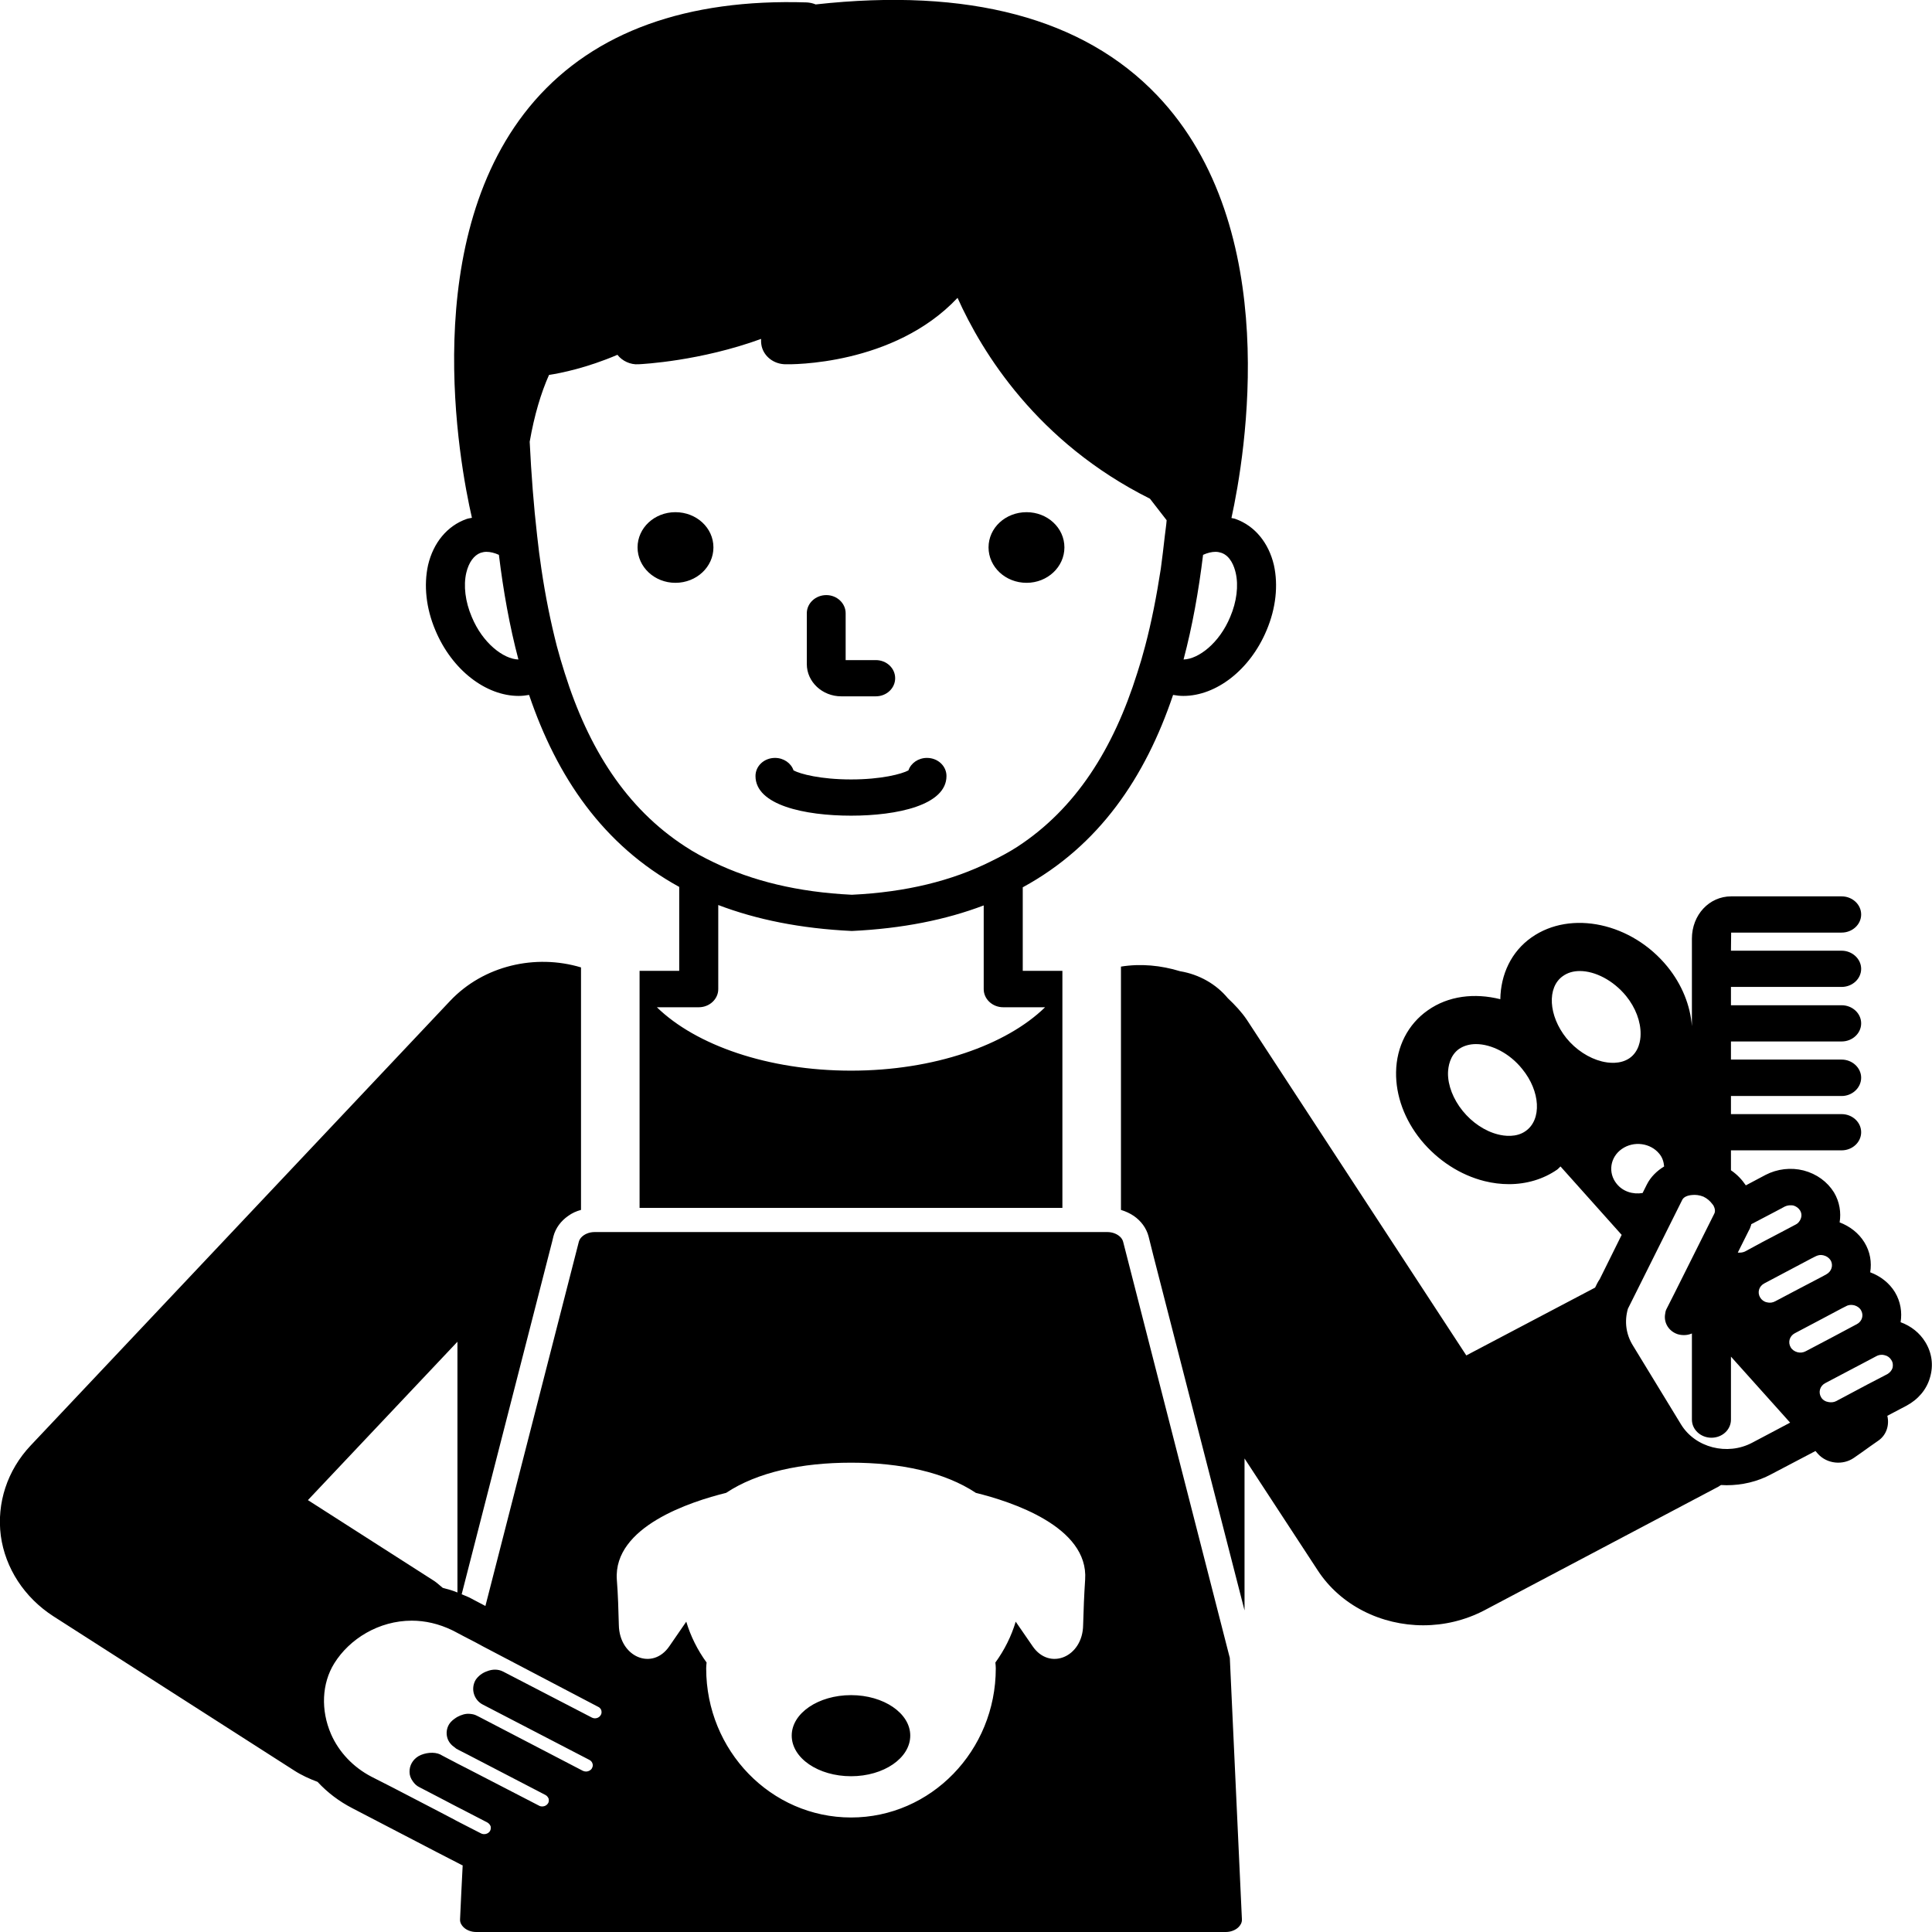 <svg width="96" height="96" viewBox="0 0 96 96" fill="currentColor" xmlns="http://www.w3.org/2000/svg" xmlns:xlink="http://www.w3.org/1999/xlink">
	<desc>
			Created with Pixso.
	</desc>
	<defs>
	</defs>
	<path id="Vector" d="M63.3 28.08C63.04 26.97 62.35 26.13 61.4 25.79C61.33 25.76 61.26 25.76 61.19 25.74C61.87 22.63 63.8 11.34 57.49 4.73C53.83 0.9 48.12 -0.62 40.53 0.22C40.39 0.16 40.24 0.13 40.09 0.12C34.12 -0.07 29.56 1.58 26.57 5C20.71 11.72 22.83 23.04 23.45 25.73C23.36 25.75 23.26 25.76 23.18 25.79C22.22 26.13 21.53 26.97 21.27 28.08C21.05 29.08 21.17 30.22 21.63 31.31C22.46 33.3 24.15 34.58 25.77 34.58C25.95 34.58 26.12 34.56 26.29 34.53C27.67 38.6 29.96 41.99 33.75 44.07L33.75 48.24L31.78 48.24L31.78 60.02L52.79 60.02L52.79 48.24L50.82 48.24L50.82 44.09C54.62 42.02 56.91 38.62 58.29 34.53C58.45 34.56 58.63 34.58 58.8 34.58C60.42 34.58 62.11 33.3 62.94 31.31C63.4 30.22 63.52 29.08 63.3 28.08ZM23.44 30.65C23.12 29.9 23.02 29.1 23.17 28.46C23.29 27.95 23.55 27.59 23.88 27.47C23.97 27.44 24.07 27.42 24.17 27.42C24.36 27.42 24.57 27.47 24.79 27.57C25.01 29.37 25.32 31.11 25.76 32.77C25.02 32.75 23.98 31.96 23.44 30.65ZM51.93 50.05C50 51.93 46.41 53.2 42.29 53.2C38.16 53.2 34.57 51.93 32.64 50.05L34.72 50.05C35.26 50.05 35.69 49.64 35.69 49.15L35.69 44.97C37.58 45.69 39.78 46.14 42.33 46.26C44.85 46.14 47.01 45.7 48.88 44.99L48.88 49.15C48.88 49.64 49.31 50.05 49.85 50.05L51.93 50.05ZM57.88 26.62C57.82 27.17 57.75 27.73 57.68 28.26C57.47 29.62 57.22 30.9 56.9 32.11C56.78 32.57 56.65 33.01 56.51 33.44C55.32 37.23 53.45 40.18 50.56 42.07C50.13 42.35 49.67 42.59 49.2 42.82C47.3 43.76 45.05 44.33 42.33 44.46C39.63 44.33 37.38 43.77 35.47 42.85C34.97 42.61 34.48 42.35 34.03 42.05C31.13 40.16 29.25 37.22 28.06 33.44C27.92 33 27.79 32.56 27.67 32.11C27.36 30.9 27.1 29.62 26.9 28.26C26.82 27.73 26.75 27.17 26.69 26.62C26.52 25.14 26.4 23.58 26.32 21.95C26.55 20.63 26.88 19.53 27.28 18.63C27.87 18.54 29.16 18.28 30.68 17.63C30.91 17.93 31.32 18.13 31.73 18.1C31.95 18.09 34.8 17.94 37.82 16.84C37.81 16.96 37.82 17.09 37.85 17.22C37.98 17.73 38.46 18.09 39.02 18.1C39.28 18.11 44.41 18.17 47.58 14.8C48.8 17.52 51.54 21.98 57.14 24.78L57.97 25.85C57.95 26.11 57.91 26.36 57.88 26.62ZM61.13 30.65C60.59 31.96 59.55 32.75 58.81 32.77C59.25 31.11 59.56 29.37 59.78 27.57C60 27.47 60.21 27.42 60.4 27.42C60.5 27.42 60.6 27.44 60.69 27.47C61.15 27.63 61.33 28.16 61.4 28.46C61.55 29.1 61.45 29.9 61.13 30.65ZM40.09 33L40.09 30.47C40.09 29.98 40.52 29.57 41.06 29.57C41.59 29.57 42.02 29.98 42.02 30.47L42.02 32.8L43.52 32.8C44.05 32.8 44.48 33.2 44.48 33.7C44.48 34.2 44.05 34.6 43.52 34.6L41.8 34.6C40.86 34.6 40.09 33.88 40.09 33ZM35.45 27.2C35.45 28.17 34.61 28.96 33.56 28.96C32.52 28.96 31.68 28.17 31.68 27.2C31.68 26.23 32.52 25.45 33.56 25.45C34.61 25.45 35.45 26.23 35.45 27.2ZM52.89 27.2C52.89 28.17 52.05 28.96 51.01 28.96C49.96 28.96 49.12 28.17 49.12 27.2C49.12 26.23 49.96 25.45 51.01 25.45C52.05 25.45 52.89 26.23 52.89 27.2ZM47.03 38.56C47.03 40.01 44.58 40.53 42.29 40.53C39.99 40.53 37.54 40.01 37.54 38.56C37.54 38.06 37.97 37.66 38.51 37.66C38.94 37.66 39.31 37.92 39.43 38.28C39.76 38.46 40.78 38.73 42.29 38.73C43.79 38.73 44.81 38.46 45.14 38.28C45.26 37.92 45.63 37.66 46.06 37.66C46.6 37.66 47.03 38.06 47.03 38.56ZM95.67 66.69C95.39 66.23 94.96 65.89 94.44 65.7C94.52 65.2 94.44 64.68 94.16 64.21C93.88 63.75 93.44 63.41 92.93 63.22C93.01 62.72 92.93 62.2 92.64 61.73C92.35 61.26 91.91 60.93 91.41 60.74C91.49 60.25 91.41 59.72 91.13 59.25C90.8 58.72 90.27 58.33 89.62 58.16C88.99 58 88.31 58.08 87.73 58.38L86.75 58.9C86.56 58.62 86.32 58.36 86.01 58.15L86.01 57.16L91.51 57.16C92.04 57.16 92.48 56.76 92.48 56.26C92.48 55.76 92.04 55.36 91.51 55.36L86.01 55.36L86.01 54.46L91.51 54.46C92.04 54.46 92.48 54.05 92.48 53.55C92.48 53.06 92.04 52.65 91.51 52.65L86.01 52.65L86.01 51.75L91.51 51.75C92.04 51.75 92.48 51.35 92.48 50.85C92.48 50.35 92.04 49.95 91.51 49.95L86.01 49.95L86.01 49.04L91.51 49.04C92.04 49.04 92.48 48.64 92.48 48.14C92.48 47.65 92.04 47.24 91.51 47.24L86.01 47.24L86.02 46.34L91.51 46.34C92.04 46.34 92.48 45.94 92.48 45.44C92.48 44.94 92.04 44.54 91.51 44.54L86.02 44.54C84.93 44.54 84.07 45.46 84.07 46.64L84.07 48.14L84.07 50.85L84.07 50.99C83.99 49.96 83.58 48.93 82.86 48.04C81.09 45.86 78.06 45.2 76.1 46.58C75.09 47.29 74.57 48.42 74.55 49.65C73.27 49.33 71.97 49.48 70.95 50.2C69.96 50.89 69.39 52.01 69.37 53.27C69.35 54.44 69.79 55.64 70.61 56.65C71.44 57.66 72.56 58.39 73.77 58.69C74.17 58.79 74.58 58.84 74.98 58.84C75.86 58.84 76.69 58.59 77.37 58.12C77.44 58.07 77.48 58.01 77.54 57.96L80.58 61.36L79.49 63.56C79.4 63.69 79.33 63.83 79.26 63.98L72.86 67.35L61.96 50.68C61.69 50.28 61.36 49.93 61.01 49.6C60.44 48.91 59.6 48.42 58.64 48.26C57.69 47.97 56.69 47.87 55.7 48.03L55.7 60.12C55.93 60.19 56.15 60.29 56.34 60.42C56.7 60.67 56.96 61.02 57.07 61.43L57.31 62.39L61.84 80.02L61.84 72.47L65.47 78.02C66.62 79.79 68.65 80.76 70.72 80.76C71.75 80.76 72.79 80.52 73.75 80.02L85.39 73.87C85.43 73.85 85.47 73.81 85.52 73.79C85.61 73.79 85.7 73.8 85.79 73.8C86.55 73.8 87.32 73.63 88.02 73.25L90.21 72.1L90.34 72.25C90.79 72.74 91.57 72.82 92.12 72.44L92.52 72.16L92.94 71.86L93.34 71.58C93.74 71.3 93.89 70.81 93.78 70.35L94.73 69.85C95.31 69.54 95.73 69.05 95.9 68.45C96.08 67.85 96 67.23 95.67 66.69ZM90.03 62.52L90.21 62.43C90.29 62.39 90.38 62.36 90.48 62.36C90.52 62.36 90.57 62.37 90.62 62.38C90.77 62.42 90.88 62.5 90.96 62.62C91.11 62.87 91.01 63.18 90.75 63.32L90.57 63.42L89.29 64.09L88.21 64.66C88.08 64.73 87.94 64.75 87.79 64.71C87.65 64.68 87.53 64.59 87.46 64.47C87.31 64.22 87.4 63.91 87.67 63.77L88.67 63.24L90.03 62.52ZM86.91 61.12L86.94 61.07C86.96 61.04 86.96 61 86.98 60.96C87 60.92 87.01 60.88 87.02 60.83L88.24 60.19L88.69 59.95C88.78 59.91 88.87 59.89 88.96 59.89C89.01 59.89 89.06 59.89 89.11 59.9C89.25 59.94 89.37 60.03 89.44 60.14C89.54 60.3 89.53 60.47 89.45 60.62C89.4 60.71 89.34 60.79 89.24 60.84L88.54 61.21L87.55 61.73L86.7 62.19C86.59 62.24 86.47 62.25 86.35 62.24L86.91 61.12ZM75.81 56.2C75.35 56.53 74.75 56.45 74.44 56.37C73.79 56.21 73.15 55.78 72.68 55.2C72.21 54.62 71.94 53.93 71.95 53.31C71.96 53 72.04 52.45 72.5 52.12C72.74 51.96 73.03 51.88 73.34 51.88C74.1 51.88 75.01 52.33 75.64 53.12C76.54 54.22 76.62 55.63 75.81 56.2ZM77.83 51.58C76.94 50.47 76.86 49.06 77.66 48.5C77.9 48.33 78.18 48.25 78.5 48.25C79.26 48.25 80.16 48.71 80.8 49.49C81.27 50.07 81.53 50.76 81.52 51.39C81.52 51.69 81.44 52.25 80.97 52.58C80.5 52.9 79.91 52.82 79.59 52.74C78.95 52.58 78.3 52.16 77.83 51.58ZM80.33 58.82C79.89 58.28 80 57.5 80.59 57.09C81.18 56.68 82.01 56.79 82.45 57.33C82.61 57.52 82.67 57.74 82.69 57.96C82.33 58.18 82.02 58.48 81.83 58.86L81.62 59.28C81.14 59.36 80.64 59.21 80.33 58.82ZM87.95 71.22L87.06 71.69C85.83 72.34 84.24 71.94 83.53 70.78L81.14 66.86C80.79 66.3 80.71 65.65 80.89 65.03L80.9 65.01L81.22 64.37L83.59 59.62C83.66 59.48 83.84 59.4 84.07 59.38C84.24 59.36 84.44 59.38 84.64 59.46C84.83 59.55 84.97 59.68 85.07 59.81C85.09 59.84 85.12 59.87 85.14 59.9C85.22 60.05 85.24 60.2 85.18 60.31L83.2 64.27L82.8 65.06C82.76 65.14 82.75 65.22 82.74 65.29C82.67 65.68 82.87 66.08 83.27 66.26C83.4 66.32 83.54 66.34 83.68 66.34C83.82 66.34 83.95 66.31 84.07 66.26L84.07 70.54C84.07 71.04 84.51 71.44 85.04 71.44C85.58 71.44 86.01 71.04 86.01 70.54L86.01 67.41L88.35 70.02L88.95 70.69L87.95 71.22ZM89.73 67.14C89.6 67.21 89.45 67.23 89.31 67.19C89.17 67.15 89.05 67.07 88.98 66.95C88.83 66.7 88.92 66.39 89.18 66.25L90.41 65.6L91.54 65L91.72 64.91C91.8 64.86 91.9 64.84 91.99 64.84C92.04 64.84 92.09 64.85 92.14 64.86C92.28 64.9 92.4 64.98 92.47 65.1C92.62 65.35 92.53 65.66 92.26 65.8L92.09 65.89L91.04 66.45L89.73 67.14ZM94.04 67.97C94 68.1 93.9 68.21 93.78 68.28C93.78 68.28 93.78 68.28 93.78 68.28L93.32 68.52L92.78 68.8L91.24 69.62C91.12 69.68 91 69.69 90.87 69.67C90.72 69.65 90.57 69.57 90.49 69.43C90.34 69.18 90.43 68.87 90.69 68.73L92.15 67.96L92.55 67.75L93.23 67.39C93.32 67.34 93.41 67.32 93.5 67.32C93.52 67.32 93.53 67.32 93.55 67.32C93.58 67.33 93.62 67.33 93.65 67.34C93.79 67.37 93.91 67.46 93.98 67.58C94.06 67.7 94.07 67.84 94.04 67.97ZM61.65 94.08L61.11 82.4C61.11 82.37 61.1 82.34 61.09 82.31L55.81 61.71C55.79 61.63 55.75 61.56 55.7 61.5C55.55 61.33 55.3 61.22 55.02 61.22L29.55 61.22C29.27 61.22 29.02 61.33 28.87 61.5C28.82 61.56 28.78 61.63 28.76 61.71L24.12 79.8L23.53 79.49L23.4 79.42C23.25 79.34 23.09 79.28 22.94 79.22L27.26 62.38L27.44 61.68L27.5 61.43C27.61 61.02 27.87 60.67 28.23 60.42C28.42 60.28 28.64 60.18 28.87 60.12L28.87 48.19L28.87 48.07C26.61 47.39 24.03 47.97 22.36 49.74L1.52 71.83C0.36 73.06 -0.17 74.69 0.04 76.31C0.26 77.92 1.21 79.38 2.65 80.31L14.61 87.97C14.98 88.21 15.38 88.39 15.78 88.54C16.27 89.07 16.85 89.51 17.51 89.85L21.72 92.04L22.36 92.37L22.73 92.56L22.96 92.68C22.97 92.68 22.98 92.68 22.99 92.69L22.92 94.08L22.86 95.37C22.85 95.55 22.95 95.68 23.03 95.76C23.18 95.91 23.42 96 23.66 96L60.91 96C61.15 96 61.39 95.91 61.54 95.76C61.62 95.68 61.72 95.55 61.71 95.37L61.65 94.08ZM15.3 74.54L22.73 66.67L22.73 79.13C22.49 79.03 22.24 78.96 22 78.9C21.86 78.79 21.73 78.66 21.58 78.56L15.3 74.54ZM29.85 85.22C29.77 85.37 29.56 85.43 29.4 85.34C29.4 85.34 29.4 85.34 29.4 85.34L25 83.06C24.75 82.93 24.46 82.94 24.21 83.04C23.97 83.12 23.76 83.28 23.63 83.48C23.51 83.69 23.48 83.94 23.55 84.17C23.62 84.4 23.78 84.6 24.01 84.71L24.01 84.71L29.29 87.45C29.39 87.5 29.43 87.59 29.44 87.63C29.46 87.68 29.47 87.77 29.41 87.87C29.36 87.96 29.26 88 29.22 88.01C29.17 88.03 29.07 88.04 28.96 87.99L23.81 85.31L23.69 85.25C23.58 85.19 23.46 85.17 23.34 85.16C23.13 85.14 22.92 85.21 22.73 85.31C22.72 85.32 22.7 85.33 22.68 85.34C22.54 85.43 22.41 85.53 22.32 85.67C22.19 85.88 22.16 86.13 22.23 86.36C22.29 86.56 22.43 86.72 22.61 86.84C22.64 86.86 22.66 86.89 22.69 86.9L22.73 86.92L22.78 86.95L23.25 87.19L27.1 89.19C27.2 89.24 27.24 89.33 27.26 89.37C27.27 89.42 27.29 89.51 27.23 89.61C27.17 89.7 27.08 89.74 27.03 89.75C26.98 89.76 26.88 89.78 26.78 89.72L23.22 87.88L22.73 87.63L22.58 87.55L22.31 87.41L21.95 87.22L21.88 87.18C21.57 87.03 21.1 87.09 20.8 87.26C20.51 87.43 20.34 87.73 20.35 88.05C20.35 88.22 20.41 88.37 20.51 88.51C20.59 88.63 20.7 88.74 20.85 88.81L21.85 89.33L22.48 89.66L22.73 89.79L23.12 89.99L24.22 90.56C24.32 90.62 24.36 90.7 24.38 90.75C24.39 90.79 24.4 90.89 24.35 90.98C24.26 91.13 24.05 91.18 23.9 91.1L23.08 90.68L22.73 90.5L22.45 90.35L21.82 90.02L19.51 88.82L18.45 88.28C17.55 87.81 16.84 87.06 16.45 86.17C15.93 84.97 15.99 83.65 16.61 82.65C17.37 81.43 18.83 80.53 20.46 80.53C21.12 80.53 21.8 80.68 22.48 81.01C22.5 81.02 22.52 81.03 22.54 81.04L22.73 81.14L23.07 81.32L23.65 81.62L24 81.81L29.72 84.81C29.83 84.86 29.87 84.95 29.88 84.99C29.89 85.04 29.91 85.13 29.85 85.22ZM53.82 80.75C53.8 82.34 52.15 83.03 51.31 81.8L50.47 80.58C50.25 81.31 49.91 81.99 49.46 82.61C49.47 82.71 49.48 82.81 49.48 82.9C49.48 86.99 46.26 90.31 42.29 90.31C38.31 90.31 35.09 86.99 35.09 82.9C35.09 82.81 35.1 82.71 35.11 82.61C34.66 81.99 34.32 81.31 34.1 80.58L33.26 81.8C32.42 83.03 30.78 82.34 30.75 80.75C30.73 80.01 30.71 79.24 30.65 78.49C30.47 75.85 34.34 74.61 36.08 74.18C37.63 73.15 39.83 72.68 42.29 72.68C44.74 72.68 46.94 73.15 48.49 74.18C50.23 74.61 54.1 75.85 53.92 78.49C53.87 79.24 53.84 80.01 53.82 80.75ZM39.34 86.24C39.34 85.13 40.66 84.23 42.29 84.23C43.91 84.23 45.23 85.13 45.23 86.24C45.23 87.36 43.91 88.26 42.29 88.26C40.66 88.26 39.34 87.36 39.34 86.24Z" fill="curentColor" fill-opacity="1" fill-rule="nonzero"/>
</svg>
